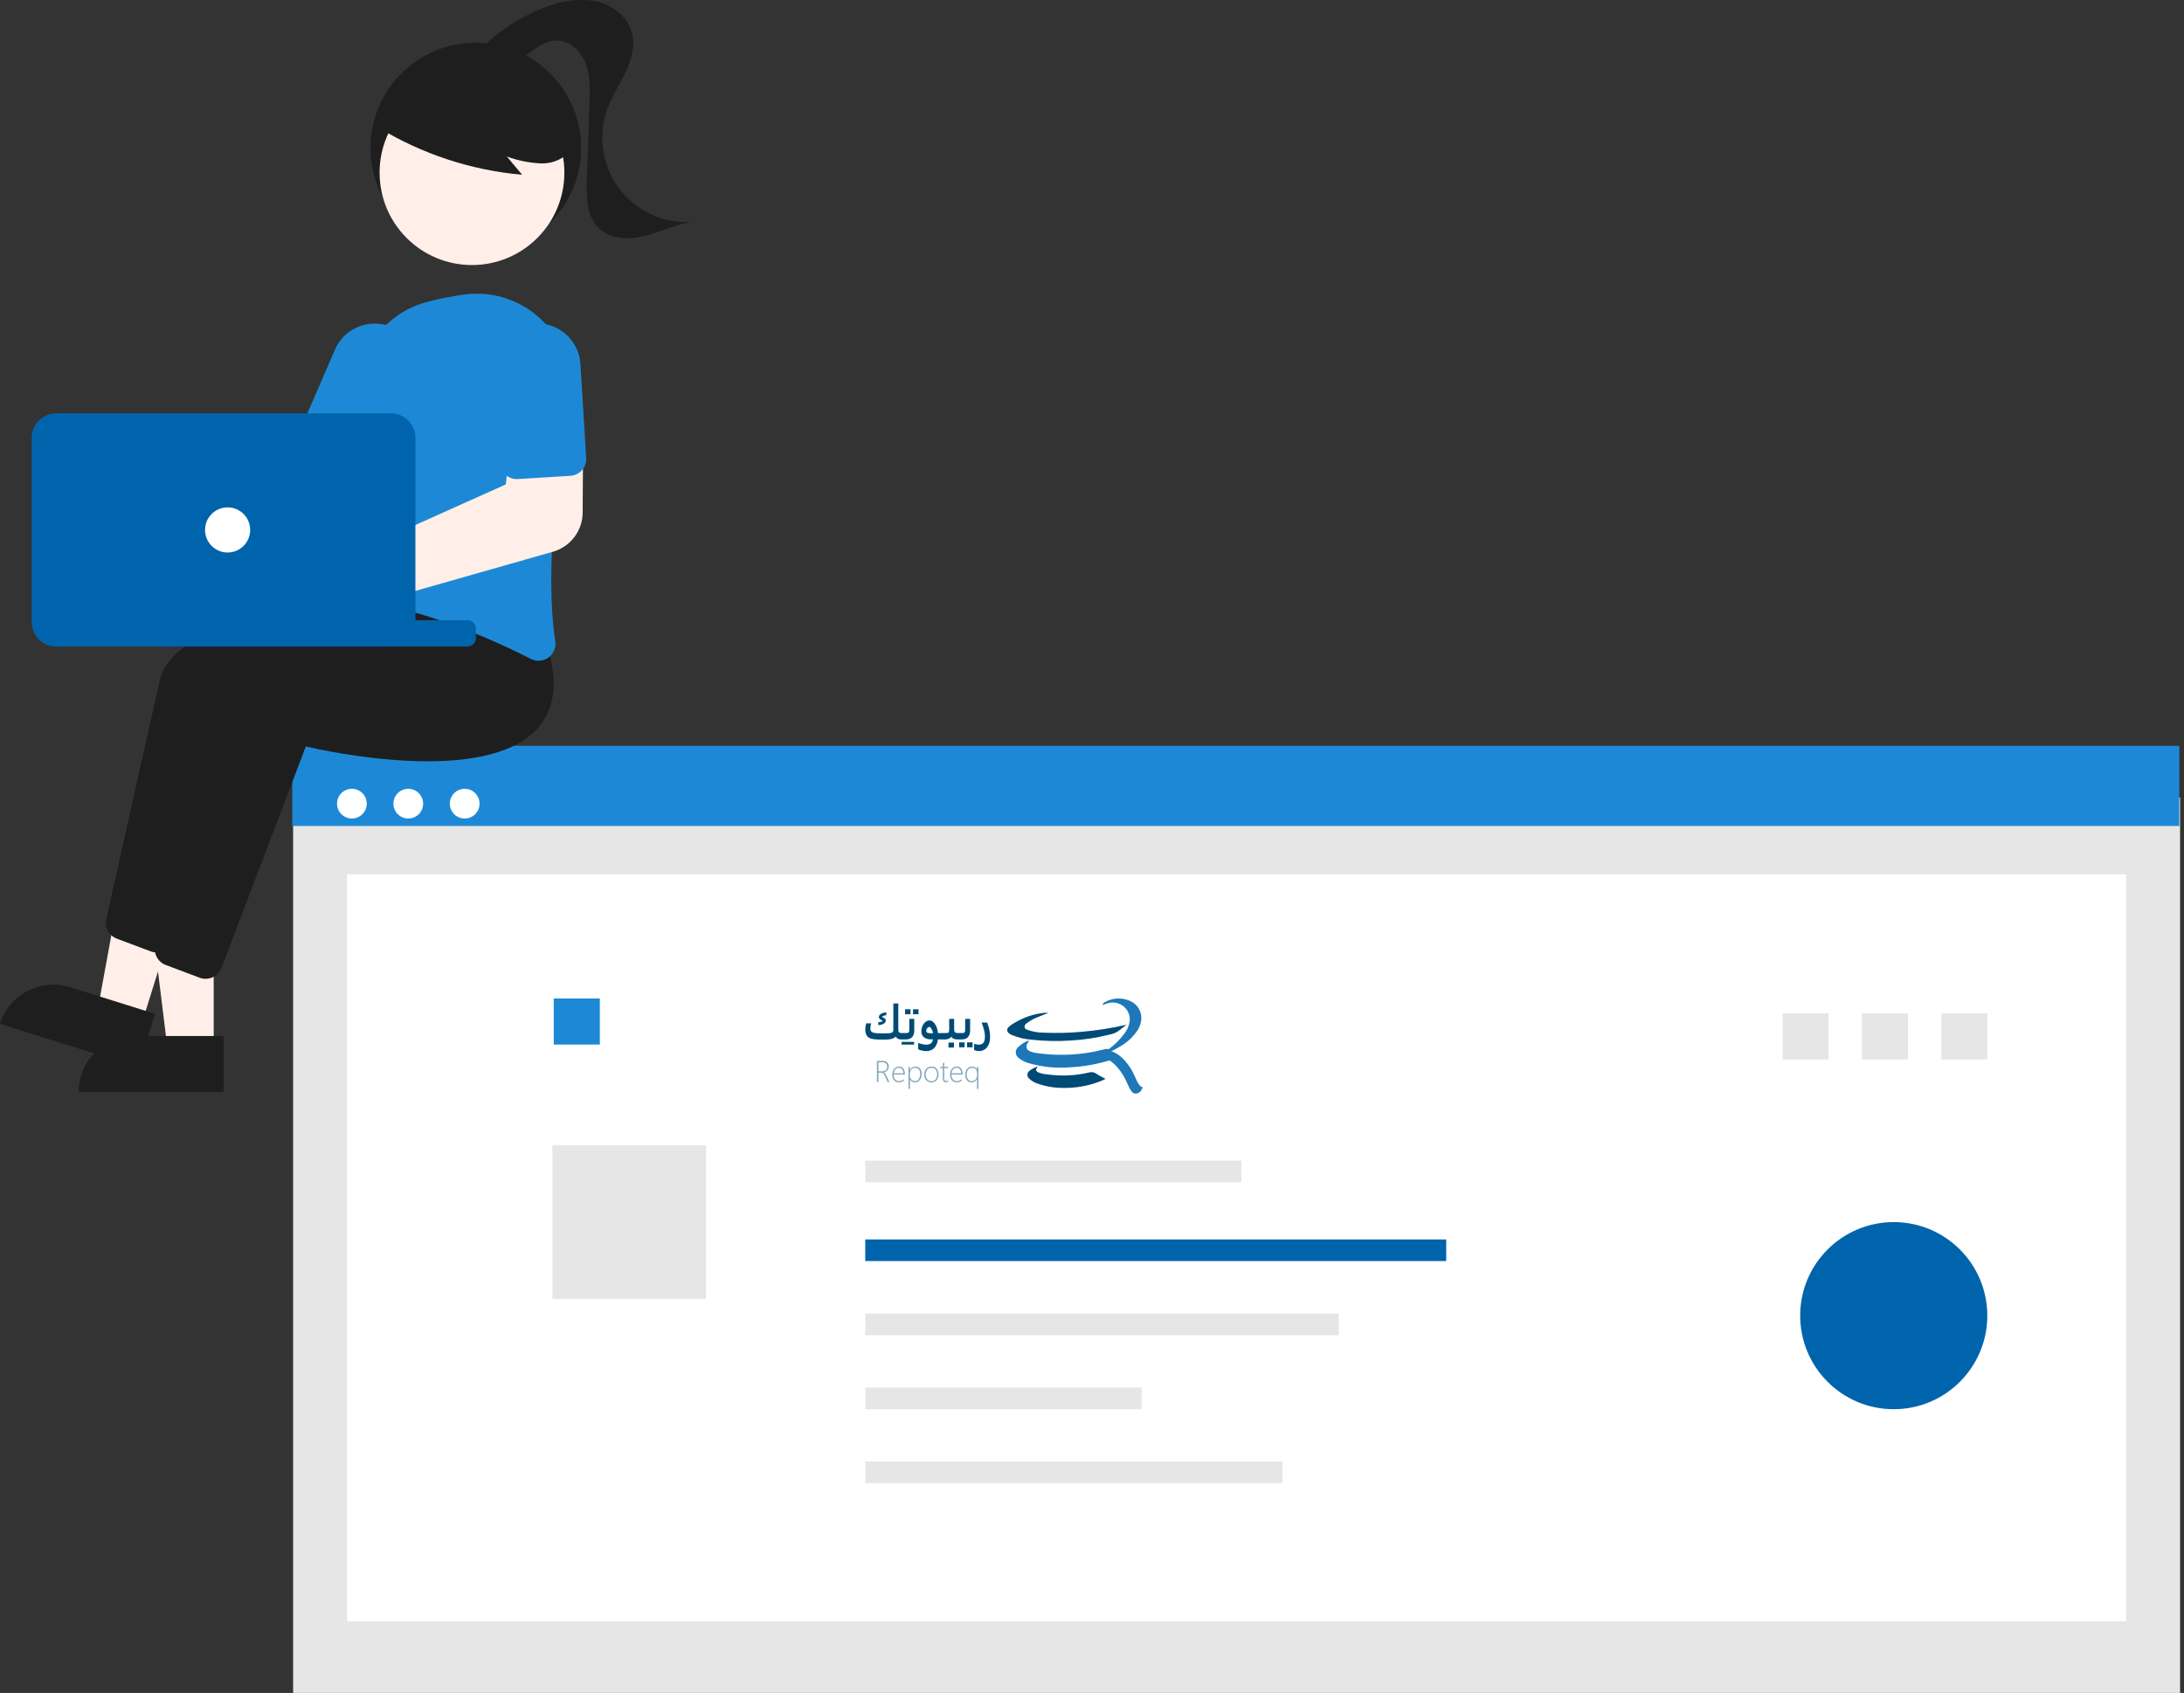 <svg width="467" height="362" viewBox="0 0 467 362" fill="none" xmlns="http://www.w3.org/2000/svg"><rect x="0" y="0" width="467" height="362" fill="#333333" stroke="none"/><g id="Group 41 1" clip-path="url(#clip0_76_2)"><g id="Group 41"><path id="Rectangle 62" style="transform-origin: center; transform-box: fill-box; animation: translateYR 2s linear infinite;" d="M466.164 170.538H62.677V362H466.164V170.538Z" fill="#E6E6E6"/><path id="Rectangle 75" d="M454.627 186.956H74.215V346.698H454.627V186.956Z" fill="white"/><path id="Rectangle 76" style="transform-origin: center; transform-box: fill-box; animation: translateY 2s linear infinite;" d="M391.009 216.689H381.158V226.54H391.009V216.689Z" fill="#E6E6E6"/><path id="box" style="transform-origin: center; transform-box: fill-box; animation: pulsecust 2s linear infinite;" d="M128.259 213.506H118.408V223.357H128.259V213.506Z" fill="#1D89D6"/><path id="large_box" style="transform-origin: center; transform-box: fill-box; animation: translateX 2s linear infinite;" d="M150.959 244.906H118.123V277.742H150.959V244.906Z" fill="#E6E6E6"/><path id="Rectangle 80" d="M465.992 159.476H62.505V176.617H465.992V159.476Z" fill="#1D89D6"/><path id="Ellipse 90" d="M75.243 175.026C76.998 175.026 78.42 173.604 78.42 171.849C78.42 170.094 76.998 168.672 75.243 168.672C73.488 168.672 72.066 170.094 72.066 171.849C72.066 173.604 73.488 175.026 75.243 175.026Z" fill="white"/><path id="Ellipse 91" d="M87.302 175.026C89.057 175.026 90.479 173.604 90.479 171.849C90.479 170.094 89.057 168.672 87.302 168.672C85.547 168.672 84.125 170.094 84.125 171.849C84.125 173.604 85.547 175.026 87.302 175.026Z" fill="white"/><path id="Ellipse 92" d="M99.362 175.026C101.117 175.026 102.539 173.604 102.539 171.849C102.539 170.094 101.117 168.672 99.362 168.672C97.607 168.672 96.185 170.094 96.185 171.849C96.185 173.604 97.607 175.026 99.362 175.026Z" fill="white"/><path id="Rectangle 81" d="M265.462 248.19H185.014V252.808H265.462V248.19Z" fill="#E6E6E6"/><path id="translation" style="transform-origin: center; transform-box: fill-box; animation: translateX 3s linear infinite;" d="M309.244 265.035H185.014V269.653H309.244V265.035Z" fill="#0064AD"/><path id="Rectangle 83" d="M286.259 280.905H185.014V285.523H286.259V280.905Z" fill="#E6E6E6"/><path id="Rectangle 84" d="M244.119 296.717H185.014V301.335H244.119V296.717Z" fill="#E6E6E6"/><path id="Rectangle 85" d="M274.219 312.527H185.014V317.145H274.219V312.527Z" fill="#E6E6E6"/><path id="Rectangle 88" style="transform-origin: center; transform-box: fill-box; animation: pulsecust 2s linear infinite;" d="M407.975 216.689H398.124V226.54H407.975V216.689Z" fill="#E6E6E6"/><path id="Rectangle 90" style="transform-origin: center; transform-box: fill-box; animation: translateYR 2s linear infinite;" d="M424.941 216.689H415.09V226.54H424.941V216.689Z" fill="#E6E6E6"/><path id="puls" style="transform-origin: center; transform-box: fill-box; animation: pulsecust 2s linear infinite;" opacity="0.997" d="M404.934 301.334C415.982 301.334 424.939 292.377 424.939 281.329C424.939 270.281 415.982 261.324 404.934 261.324C393.886 261.324 384.929 270.281 384.929 281.329C384.929 292.377 393.886 301.334 404.934 301.334Z" fill="#0064AD"/><path id="Ellipse 97" d="M101.745 54.168C114.184 54.168 124.267 44.084 124.267 31.646C124.267 19.207 114.184 9.124 101.745 9.124C89.306 9.124 79.223 19.207 79.223 31.646C79.223 44.084 89.306 54.168 101.745 54.168Z" fill="#1E1E1E"/><path id="Path 630" d="M45.696 224.348H35.832L31.14 186.311H45.694L45.696 224.348Z" fill="#FFEFE8"/><path id="Path 631" d="M28.791 221.531H47.809V233.506H16.816C16.816 230.33 18.078 227.284 20.323 225.038C22.569 222.793 25.615 221.531 28.791 221.531Z" fill="#1E1E1E"/><path id="Path 632" d="M30.303 218.847L20.89 215.894L27.802 178.194L41.688 182.552L30.303 218.847Z" fill="#FFEFE8"/><path id="Path 633" d="M15.011 211.097L33.157 216.792L29.571 228.218L0 218.938C0.951 215.908 3.067 213.38 5.882 211.91C8.697 210.44 11.981 210.148 15.011 211.099V211.099V211.097Z" fill="#1E1E1E"/><path id="Path 634" d="M33.51 203.668C33.079 203.668 32.652 203.59 32.249 203.439L24.991 200.719C24.176 200.411 23.5 199.82 23.084 199.055C22.668 198.289 22.542 197.4 22.727 196.549C24.554 188.336 30.779 160.376 34.187 145.378C38.229 127.589 97.204 124.284 99.712 124.152L99.918 124.141L106.552 132.474C108.952 140.179 108.189 146.189 104.294 150.338C92.926 162.438 58.986 154.931 54.939 153.981L36.901 201.337C36.638 202.023 36.174 202.613 35.569 203.029C34.963 203.445 34.246 203.668 33.512 203.668H33.51Z" fill="#1E1E1E"/><path id="Path 635" d="M43.967 209.3C43.536 209.3 43.109 209.222 42.706 209.071L35.45 206.35C34.635 206.042 33.959 205.451 33.543 204.686C33.127 203.92 33.001 203.031 33.186 202.18C35.013 193.967 41.238 166.007 44.646 151.01C48.688 133.221 107.663 129.916 110.171 129.784L110.377 129.773L117.009 138.109C119.409 145.814 118.646 151.824 114.751 155.973C103.383 168.073 69.443 160.566 65.396 159.615L47.355 206.969C47.092 207.655 46.628 208.245 46.023 208.661C45.417 209.077 44.7 209.3 43.966 209.3H43.967Z" fill="#1E1E1E"/><path id="Path 636" d="M22.978 93.451C23.244 93.807 23.483 94.184 23.69 94.578L63.362 98.758L69.074 90.928L82.017 98.002L70.8 117.002L22.145 104.599C20.917 105.796 19.355 106.591 17.664 106.878C15.974 107.165 14.236 106.93 12.682 106.206C11.129 105.481 9.832 104.3 8.966 102.821C8.099 101.342 7.704 99.633 7.832 97.924C7.959 96.214 8.605 94.584 9.682 93.25C10.759 91.916 12.217 90.942 13.861 90.456C15.505 89.971 17.259 89.998 18.887 90.533C20.516 91.068 21.943 92.087 22.979 93.453L22.978 93.451Z" fill="#FEB8B8"/><path id="Path 637" d="M115.169 141.298C114.595 141.297 114.03 141.16 113.52 140.898C105.587 136.864 90.14 129.879 75.82 128.417C75.33 128.369 74.855 128.219 74.426 127.977C73.997 127.734 73.624 127.405 73.33 127.01C73.03 126.611 72.816 126.154 72.701 125.668C72.586 125.182 72.572 124.677 72.66 124.186C73.953 117.031 76.918 98.81 76.536 84.208C76.424 79.718 77.842 75.323 80.559 71.747C83.275 68.17 87.128 65.624 91.483 64.527V64.527C94.104 63.835 96.766 63.31 99.454 62.955C102.544 62.564 105.683 62.901 108.619 63.941C111.554 64.981 114.206 66.694 116.361 68.943C118.516 71.192 120.114 73.914 121.028 76.892C121.941 79.869 122.145 83.02 121.622 86.09C119.068 101.223 116.492 122.359 118.731 137.114C118.834 137.776 118.752 138.453 118.494 139.071C118.235 139.688 117.811 140.223 117.268 140.614C116.658 141.058 115.923 141.298 115.169 141.298Z" fill="#1D89D6"/><path id="Path 638" d="M77.266 102.807C76.772 102.806 76.282 102.704 75.829 102.507L65.494 98.034C64.614 97.652 63.921 96.936 63.568 96.043C63.215 95.151 63.23 94.155 63.61 93.274L71.599 74.82C72.557 72.561 74.374 70.776 76.648 69.857C77.775 69.402 78.98 69.173 80.194 69.183C81.409 69.194 82.61 69.443 83.728 69.918C84.846 70.392 85.86 71.083 86.712 71.949C87.563 72.815 88.236 73.841 88.691 74.967C89.146 76.094 89.375 77.298 89.365 78.513C89.354 79.728 89.105 80.929 88.63 82.047L88.577 82.169L80.588 100.624C80.307 101.272 79.843 101.823 79.253 102.211C78.663 102.599 77.972 102.807 77.266 102.808V102.807Z" fill="#1D89D6"/><path id="Ellipse 98" d="M100.922 56.674C111.833 56.674 120.678 47.829 120.678 36.918C120.678 26.007 111.833 17.162 100.922 17.162C90.011 17.162 81.166 26.007 81.166 36.918C81.166 47.829 90.011 56.674 100.922 56.674Z" fill="#FFEFE8"/><path id="Path 639" d="M80.811 27.21C90.169 32.923 100.719 36.399 111.64 37.368L108.39 33.475C110.756 34.35 113.246 34.844 115.767 34.94C117.029 34.977 118.282 34.717 119.426 34.181C120.569 33.646 121.572 32.85 122.352 31.858C122.989 30.827 123.367 29.658 123.454 28.45C123.541 27.242 123.334 26.03 122.852 24.919C121.862 22.701 120.321 20.773 118.375 19.319C114.926 16.591 110.856 14.758 106.527 13.985C102.198 13.211 97.745 13.52 93.565 14.885C90.697 15.742 88.129 17.39 86.154 19.639C84.281 21.95 80.676 24.008 81.634 26.824L80.811 27.21Z" fill="#1E1E1E"/><path id="Path 640" d="M102.689 10.568C106.628 6.573 111.396 3.49 116.655 1.537C119.992 0.133 123.653 -0.322 127.232 0.224C130.761 0.934 134.097 3.375 135.082 6.837C135.882 9.668 135.056 12.716 133.807 15.382C132.558 18.048 130.89 20.518 129.88 23.282C128.849 26.102 128.539 29.136 128.978 32.107C129.417 35.077 130.591 37.892 132.393 40.294C134.196 42.696 136.569 44.609 139.299 45.861C142.029 47.113 145.028 47.663 148.024 47.462C144.557 47.927 141.362 49.556 137.973 50.423C134.584 51.29 130.585 51.232 128.067 48.803C125.403 46.234 125.349 42.058 125.478 38.36L126.052 21.866C126.152 19.066 126.233 16.166 125.222 13.551C124.211 10.936 121.808 8.642 119.002 8.666C116.876 8.684 114.994 9.972 113.288 11.243C111.582 12.514 109.778 13.868 107.66 14.058C105.542 14.248 103.124 12.682 103.282 10.558" fill="#1E1E1E"/><path id="Path 641" d="M67.708 136.223C66.399 136.222 65.106 135.93 63.923 135.369C62.741 134.808 61.697 133.991 60.868 132.978C60.039 131.965 59.444 130.781 59.128 129.51C58.812 128.24 58.781 126.915 59.038 125.631C59.295 124.348 59.834 123.137 60.616 122.087C61.397 121.037 62.402 120.173 63.558 119.557C64.713 118.942 65.991 118.591 67.299 118.529C68.606 118.467 69.911 118.696 71.12 119.199C71.484 119.353 71.836 119.531 72.175 119.734L108.164 103.578L109.175 93.817L124.688 93.402L124.588 109.652C124.569 111.535 123.944 113.361 122.805 114.86C121.665 116.359 120.073 117.451 118.264 117.973L76.176 129.949C76.095 130.227 75.999 130.5 75.889 130.768C75.214 132.381 74.078 133.759 72.623 134.729C71.168 135.699 69.46 136.218 67.711 136.221L67.708 136.223Z" fill="#FFEFE8"/><path id="Path 642" d="M123.373 101.363C122.932 101.586 122.45 101.717 121.956 101.746L110.716 102.437C109.758 102.495 108.817 102.17 108.098 101.535C107.379 100.899 106.941 100.005 106.881 99.047L105.647 78.975C105.572 77.763 105.737 76.547 106.132 75.398C106.528 74.25 107.145 73.19 107.95 72.28C108.754 71.37 109.73 70.627 110.822 70.094C111.914 69.561 113.099 69.249 114.312 69.174C115.524 69.099 116.74 69.264 117.889 69.659C119.037 70.055 120.097 70.672 121.007 71.477C121.917 72.281 122.66 73.257 123.193 74.349C123.726 75.441 124.038 76.626 124.113 77.839L125.347 97.911C125.39 98.616 125.226 99.318 124.875 99.931C124.525 100.544 124.003 101.042 123.374 101.363H123.373Z" fill="#1D89D6"/><path id="Rectangle 91" d="M99.981 132.621H34.361C33.379 132.621 32.583 133.417 32.583 134.399V136.473C32.583 137.455 33.379 138.251 34.361 138.251H99.981C100.963 138.251 101.759 137.455 101.759 136.473V134.399C101.759 133.417 100.963 132.621 99.981 132.621Z" fill="#0064AD"/><path id="Path 643" d="M6.781 133.024V93.609C6.783 92.223 7.334 90.894 8.314 89.914C9.294 88.934 10.623 88.383 12.009 88.381H83.598C84.984 88.383 86.313 88.934 87.293 89.914C88.273 90.894 88.824 92.223 88.826 93.609V133.024C88.824 134.41 88.273 135.739 87.293 136.719C86.313 137.699 84.984 138.25 83.598 138.252H12.014C10.628 138.25 9.299 137.699 8.319 136.719C7.339 135.739 6.788 134.41 6.786 133.024H6.781Z" fill="#0064AD"/><path id="Ellipse 99" d="M48.67 118.144C51.335 118.144 53.496 115.983 53.496 113.318C53.496 110.653 51.335 108.492 48.67 108.492C46.005 108.492 43.844 110.653 43.844 113.318C43.844 115.983 46.005 118.144 48.67 118.144Z" fill="white"/><g id="translate" style="transform-origin: center; transform-box: fill-box; animation: translateY 3s linear infinite;"><g id="Logo"><g id="Group 1"><path id="translate_3" fill-rule="evenodd" clip-rule="evenodd" d="M221.881 228.068C221.881 228.224 221.781 228.257 221.725 228.33C221.44 228.725 221.499 229.042 221.912 229.261C222.566 229.542 223.265 229.704 223.976 229.739C226.927 230.16 229.932 230.024 232.833 229.339C233.099 229.251 233.383 229.228 233.66 229.273C233.937 229.317 234.199 229.428 234.424 229.596C235.053 230.007 235.712 230.371 236.395 230.685C235.871 230.988 235.316 231.231 234.739 231.412C232.368 232.261 229.862 232.674 227.344 232.631C225.43 232.646 223.528 232.316 221.731 231.656C221.132 231.454 220.584 231.124 220.125 230.69C219.984 230.588 219.871 230.453 219.795 230.297C219.718 230.142 219.681 229.969 219.687 229.796C219.693 229.622 219.741 229.453 219.828 229.302C219.915 229.152 220.037 229.025 220.184 228.933C220.686 228.533 221.263 228.239 221.881 228.068V228.068Z" fill="#004A76"/><path id="translate_2" fill-rule="evenodd" clip-rule="evenodd" d="M240.871 219.138C240.16 219.638 239.511 220.225 238.815 220.68C238.32 220.95 237.784 221.138 237.229 221.235C234.471 221.931 231.651 222.357 228.81 222.506C226.121 222.682 223.422 222.626 220.743 222.337C219.212 222.237 217.709 221.884 216.294 221.291C216.122 221.212 215.958 221.114 215.807 220.999C215.682 220.928 215.576 220.826 215.501 220.703C215.425 220.58 215.382 220.44 215.376 220.296C215.369 220.152 215.399 220.009 215.462 219.88C215.526 219.75 215.622 219.639 215.74 219.557C216.11 219.213 216.526 218.921 216.975 218.689C218.854 217.563 220.95 216.847 223.126 216.589C223.44 216.557 223.758 216.589 224.192 216.589C223.351 216.921 222.612 217.189 221.882 217.505C221.024 217.826 220.22 218.276 219.498 218.839C219.369 218.917 219.263 219.027 219.188 219.157C219.114 219.288 219.074 219.435 219.072 219.586C219.099 219.962 219.39 220.079 219.617 220.179C220.735 220.602 221.921 220.817 223.117 220.813C225.864 220.938 228.616 220.875 231.354 220.623C234.49 220.356 237.603 219.869 240.671 219.165C240.734 219.151 240.803 219.147 240.871 219.138Z" fill="#004A76"/><g id="translate_1"><path id="Path 3" fill-rule="evenodd" clip-rule="evenodd" d="M220.107 222.439C219.96 222.673 219.854 222.832 219.756 223C219.29 223.8 219.448 224.444 220.188 224.777C220.617 224.968 221.071 225.097 221.536 225.159C225.568 225.755 229.671 225.68 233.679 224.938C234.592 224.762 235.5 224.538 236.406 224.318C236.562 224.266 236.731 224.265 236.889 224.314C237.046 224.363 237.184 224.46 237.283 224.592C237.814 225.201 238.473 225.687 239.212 226.014C238.531 226.37 237.806 226.636 237.057 226.806C234.354 227.609 231.565 228.086 228.749 228.228C225.785 228.463 222.804 228.158 219.949 227.328C219.154 227.109 218.416 226.721 217.786 226.19C217.606 226.058 217.46 225.886 217.357 225.688C217.254 225.489 217.198 225.27 217.194 225.047C217.189 224.824 217.236 224.603 217.33 224.401C217.424 224.199 217.564 224.021 217.738 223.881C218.41 223.23 219.22 222.737 220.107 222.439V222.439Z" fill="#1D77B8"/><path id="Path 4" d="M243.752 232.164C243.51 231.881 243.306 231.569 243.144 231.234C242.95 230.851 242.75 230.417 242.544 229.934C242.324 229.427 242.066 228.938 241.774 228.469C241.443 227.944 241.075 227.443 240.674 226.969C240.295 226.516 239.868 226.104 239.401 225.742C238.976 225.411 238.51 225.136 238.016 224.922C237.69 224.781 237.345 224.689 236.992 224.649L234.986 224.666L234.997 225.957C235.456 225.968 235.908 226.067 236.329 226.25C236.823 226.464 237.289 226.739 237.714 227.07C238.181 227.432 238.608 227.844 238.987 228.297C239.388 228.771 239.756 229.272 240.087 229.797C240.38 230.266 240.637 230.755 240.857 231.262C241.066 231.746 241.266 232.179 241.457 232.562C241.619 232.897 241.823 233.209 242.065 233.492C242.163 233.606 242.285 233.697 242.422 233.757C242.56 233.818 242.709 233.847 242.859 233.843C243.063 233.842 243.264 233.791 243.444 233.694C243.623 233.598 243.782 233.468 243.912 233.311C244.043 233.154 244.147 232.976 244.221 232.786C244.259 232.689 244.287 232.588 244.306 232.486C244.091 232.442 243.896 232.329 243.752 232.164Z" fill="#1D77B8"/><path id="Path 5" fill-rule="evenodd" clip-rule="evenodd" d="M235.448 225.676C235.722 225.163 236.226 224.962 236.639 224.654C238.191 223.592 239.541 222.262 240.624 220.725C241.25 219.858 241.587 218.815 241.587 217.746C241.545 217.2 241.38 216.671 241.107 216.197C240.833 215.722 240.456 215.316 240.004 215.006C239.553 214.697 239.037 214.493 238.496 214.408C237.955 214.324 237.402 214.362 236.878 214.52C236.51 214.626 236.151 214.761 235.766 214.889C235.775 214.764 235.82 214.645 235.896 214.545C235.971 214.445 236.074 214.368 236.191 214.325C237.101 213.789 238.138 213.507 239.194 213.507C240.25 213.507 241.287 213.789 242.197 214.325C244.187 215.637 244.617 218.058 243.268 220.268C242.27 221.77 240.92 223.006 239.335 223.868C238.277 224.504 237.164 225.043 236.01 225.481C235.827 225.553 235.636 225.612 235.448 225.676Z" fill="#1D77B8"/></g></g><g id="Group 2"><path id="Path 6" d="M187.814 218.575C188.396 218.538 188.687 218.438 188.687 218.275C188.685 218.258 188.679 218.241 188.669 218.227C188.659 218.213 188.646 218.202 188.63 218.195C188.592 218.172 188.545 218.147 188.49 218.12C188.435 218.093 188.374 218.063 188.308 218.028C188.242 217.993 188.18 217.949 188.126 217.898C188.069 217.844 188.022 217.781 187.986 217.711C187.946 217.629 187.926 217.538 187.929 217.447C187.928 217.313 187.973 217.183 188.056 217.078C188.151 216.959 188.268 216.86 188.4 216.786C188.558 216.695 188.725 216.624 188.9 216.574C189.1 216.515 189.304 216.472 189.511 216.444V217.084C189.286 217.105 189.065 217.155 188.852 217.231C188.719 217.289 188.652 217.356 188.652 217.431C188.653 217.449 188.659 217.466 188.669 217.481C188.679 217.496 188.693 217.508 188.709 217.516C188.747 217.539 188.794 217.564 188.849 217.591L189.031 217.678C189.097 217.709 189.159 217.751 189.213 217.8C189.269 217.851 189.316 217.911 189.353 217.977C189.393 218.055 189.413 218.141 189.41 218.229C189.407 218.347 189.373 218.461 189.31 218.561C189.235 218.681 189.135 218.783 189.016 218.861C188.862 218.963 188.693 219.041 188.516 219.093C188.286 219.161 188.049 219.2 187.81 219.208L187.814 218.575ZM192.08 219.902C192.08 220.075 192.085 220.224 192.095 220.351C192.101 220.462 192.135 220.57 192.195 220.665C192.257 220.753 192.346 220.818 192.449 220.85C192.607 220.896 192.772 220.916 192.936 220.91V222.267H192.706C192.458 222.274 192.211 222.224 191.985 222.12C191.791 222.026 191.635 221.868 191.543 221.673H191.513C191.368 221.824 191.193 221.943 190.999 222.022C190.787 222.109 190.566 222.173 190.34 222.212C190.085 222.257 189.826 222.284 189.567 222.292C189.291 222.302 189.003 222.307 188.704 222.307C188.405 222.307 188.101 222.303 187.793 222.295C187.495 222.287 187.214 222.266 186.95 222.233C186.702 222.203 186.458 222.151 186.219 222.078C186.012 222.017 185.819 221.917 185.65 221.784C185.532 221.693 185.431 221.582 185.35 221.457C185.27 221.331 185.205 221.197 185.155 221.057C185.105 220.916 185.069 220.771 185.048 220.623C185.027 220.474 185.016 220.324 185.016 220.174C185.016 219.945 185.033 219.716 185.068 219.49C185.103 219.267 185.148 219.046 185.205 218.826H186.273C186.246 218.949 186.223 219.06 186.203 219.158C186.183 219.256 186.166 219.347 186.151 219.432C186.136 219.517 186.126 219.599 186.119 219.679C186.112 219.759 186.109 219.841 186.109 219.924C186.108 220.057 186.125 220.19 186.161 220.318C186.204 220.449 186.289 220.563 186.403 220.642C186.5 220.714 186.609 220.77 186.725 220.807C186.882 220.856 187.043 220.89 187.207 220.907C187.4 220.93 187.629 220.946 187.896 220.954C188.163 220.962 188.479 220.966 188.844 220.966C189.283 220.966 189.643 220.96 189.924 220.949C190.148 220.946 190.372 220.914 190.588 220.854C190.726 220.819 190.846 220.735 190.925 220.617C190.995 220.48 191.028 220.327 191.02 220.173V214.573H192.085L192.08 219.902ZM192.78 222.786H195.46V223.365H192.785L192.78 222.786ZM193.588 222.267H192.929C192.873 222.266 192.818 222.248 192.772 222.215C192.726 222.182 192.691 222.137 192.672 222.084C192.607 221.926 192.577 221.755 192.585 221.584C192.577 221.413 192.607 221.242 192.672 221.084C192.692 221.031 192.728 220.984 192.775 220.952C192.821 220.919 192.877 220.902 192.934 220.902H193.643C193.776 220.902 193.893 220.897 193.992 220.887C194.08 220.881 194.164 220.853 194.239 220.807C194.308 220.758 194.359 220.688 194.384 220.607C194.42 220.486 194.436 220.361 194.431 220.235V217.865H195.494V220.284C195.506 220.624 195.453 220.964 195.337 221.284C195.249 221.517 195.105 221.725 194.918 221.89C194.742 222.036 194.535 222.139 194.312 222.19C194.076 222.244 193.834 222.27 193.592 222.267H193.588ZM194.696 216.873H193.523V215.82H194.696V216.873ZM196.403 216.873H195.23V215.82H196.403V216.873ZM196.343 223.01C196.526 223.077 196.696 223.135 196.854 223.185C197.012 223.235 197.161 223.273 197.301 223.3C197.433 223.329 197.567 223.349 197.701 223.362C197.828 223.373 197.952 223.379 198.075 223.379C198.273 223.383 198.471 223.356 198.661 223.299C198.806 223.253 198.941 223.182 199.061 223.089C199.164 223.008 199.25 222.908 199.315 222.795C199.375 222.69 199.421 222.578 199.452 222.461C199.459 222.438 199.466 222.404 199.474 222.361C199.482 222.318 199.489 222.277 199.496 222.239H199.047C198.503 222.276 197.963 222.114 197.53 221.782C197.351 221.615 197.21 221.411 197.12 221.183C197.029 220.956 196.99 220.711 197.006 220.467C197.007 220.191 197.053 219.917 197.143 219.656C197.229 219.396 197.353 219.15 197.512 218.927C197.659 218.72 197.843 218.542 198.056 218.403C198.25 218.273 198.478 218.204 198.712 218.203C198.963 218.201 199.207 218.278 199.412 218.423C199.656 218.61 199.86 218.844 200.012 219.112C200.168 219.366 200.29 219.639 200.374 219.925C200.469 220.246 200.533 220.575 200.566 220.908H201.449V222.265H200.549C200.511 222.608 200.427 222.944 200.3 223.265C200.186 223.555 200.019 223.822 199.809 224.053C199.601 224.276 199.349 224.453 199.068 224.572C198.751 224.702 198.411 224.766 198.068 224.759C197.928 224.759 197.79 224.752 197.654 224.739C197.514 224.725 197.374 224.703 197.237 224.672C197.096 224.641 196.95 224.601 196.8 224.552C196.65 224.503 196.492 224.444 196.326 224.375L196.343 223.01ZM199.422 220.55C199.382 220.43 199.335 220.313 199.282 220.198C199.233 220.091 199.174 219.988 199.107 219.891C199.052 219.809 198.985 219.735 198.907 219.674C198.843 219.622 198.764 219.594 198.682 219.592C198.593 219.593 198.507 219.624 198.438 219.679C198.361 219.738 198.293 219.809 198.238 219.889C198.182 219.969 198.137 220.056 198.103 220.148C198.073 220.225 198.056 220.307 198.053 220.39C198.043 220.478 198.06 220.568 198.102 220.646C198.144 220.725 198.209 220.789 198.288 220.829C198.511 220.914 198.75 220.951 198.988 220.939H199.517C199.504 220.879 199.49 220.814 199.477 220.744C199.464 220.679 199.447 220.614 199.425 220.551L199.422 220.55ZM202.122 222.266H201.463C201.407 222.265 201.352 222.248 201.305 222.215C201.259 222.183 201.224 222.137 201.204 222.084C201.139 221.926 201.109 221.755 201.117 221.584C201.109 221.413 201.139 221.242 201.204 221.084C201.224 221.031 201.26 220.984 201.307 220.952C201.353 220.919 201.409 220.902 201.466 220.902H202.175C202.297 220.903 202.418 220.897 202.539 220.885C202.626 220.878 202.71 220.85 202.784 220.803C202.851 220.754 202.9 220.683 202.921 220.603C202.953 220.483 202.967 220.36 202.963 220.236V217.866H204.026V219.892C204.026 220.065 204.031 220.214 204.041 220.341C204.047 220.452 204.081 220.56 204.141 220.655C204.203 220.743 204.292 220.808 204.395 220.84C204.553 220.886 204.718 220.906 204.882 220.9V222.257H204.652C204.397 222.264 204.144 222.217 203.909 222.12C203.709 222.035 203.548 221.879 203.455 221.683H203.425C203.345 221.793 203.247 221.889 203.136 221.967C203.033 222.039 202.921 222.097 202.804 222.142C202.692 222.185 202.576 222.215 202.457 222.232C202.347 222.252 202.236 222.263 202.125 222.267L202.122 222.266ZM203.985 223.994H202.812V222.941H203.985V223.994ZM205.537 222.268H204.878C204.821 222.268 204.765 222.25 204.719 222.217C204.672 222.184 204.637 222.138 204.617 222.084C204.552 221.926 204.522 221.755 204.53 221.584C204.522 221.413 204.552 221.242 204.617 221.084C204.637 221.031 204.673 220.984 204.72 220.952C204.766 220.919 204.822 220.902 204.879 220.902H205.588C205.721 220.902 205.838 220.897 205.937 220.887C206.025 220.881 206.109 220.853 206.184 220.807C206.253 220.758 206.304 220.688 206.329 220.607C206.365 220.486 206.381 220.361 206.376 220.235V217.865H207.439V220.284C207.451 220.624 207.398 220.964 207.282 221.284C207.194 221.517 207.05 221.725 206.863 221.89C206.687 222.036 206.48 222.139 206.257 222.19C206.021 222.244 205.78 222.27 205.538 222.267L205.537 222.268ZM206.261 223.945H205.085V222.892H206.258L206.261 223.945ZM207.968 223.945H206.795V222.892H207.968V223.945ZM208.292 223.197C208.521 223.264 208.713 223.311 208.868 223.339C209.009 223.366 209.152 223.38 209.295 223.381C209.523 223.39 209.75 223.342 209.954 223.239C210.119 223.149 210.257 223.017 210.354 222.857C210.455 222.687 210.523 222.499 210.554 222.303C210.59 222.083 210.607 221.861 210.606 221.639C210.606 221.416 210.591 221.194 210.561 220.973C210.529 220.74 210.484 220.51 210.426 220.282C210.366 220.043 210.292 219.79 210.204 219.524C210.116 219.258 210.016 218.967 209.904 218.651H211.082C211.185 218.907 211.276 219.166 211.354 219.429C211.432 219.692 211.499 219.954 211.554 220.217C211.607 220.48 211.647 220.737 211.674 220.99C211.7 221.232 211.713 221.475 211.714 221.719C211.72 222.182 211.653 222.643 211.513 223.084C211.405 223.431 211.228 223.752 210.994 224.03C210.788 224.269 210.529 224.457 210.238 224.579C209.95 224.697 209.641 224.757 209.33 224.756C209.168 224.756 209.007 224.74 208.848 224.709C208.659 224.669 208.473 224.615 208.292 224.547V223.197Z" fill="#004A76"/><path id="Path 7" opacity="0.5" d="M189.819 231.367L189.219 230.049C189.14 229.84 189.013 229.652 188.849 229.501C188.714 229.404 188.55 229.355 188.384 229.361H187.825V231.367H187.514V226.867H188.763C189.105 226.847 189.442 226.963 189.7 227.189C189.814 227.298 189.903 227.43 189.962 227.577C190.02 227.723 190.048 227.88 190.041 228.038C190.051 228.334 189.952 228.623 189.762 228.851C189.559 229.078 189.282 229.227 188.98 229.272V229.285C189.225 229.433 189.409 229.664 189.501 229.935L190.171 231.367H189.819ZM187.826 227.151V229.078H188.601C188.898 229.094 189.19 228.997 189.419 228.808C189.52 228.714 189.6 228.599 189.652 228.471C189.703 228.343 189.726 228.205 189.719 228.067C189.726 227.942 189.705 227.816 189.658 227.7C189.61 227.584 189.538 227.479 189.446 227.394C189.227 227.22 188.951 227.132 188.671 227.149L187.826 227.151ZM191.09 229.767C191.068 230.137 191.176 230.504 191.396 230.803C191.497 230.926 191.626 231.024 191.772 231.089C191.918 231.154 192.077 231.184 192.236 231.177C192.623 231.167 192.995 231.026 193.291 230.777V231.085C192.967 231.319 192.577 231.443 192.177 231.44C191.988 231.446 191.799 231.408 191.626 231.331C191.453 231.254 191.299 231.139 191.177 230.994C190.901 230.634 190.765 230.187 190.794 229.735C190.781 229.305 190.923 228.884 191.194 228.55C191.319 228.395 191.477 228.27 191.658 228.187C191.839 228.103 192.036 228.062 192.235 228.068C192.411 228.058 192.587 228.092 192.747 228.165C192.907 228.238 193.047 228.349 193.155 228.489C193.385 228.826 193.498 229.23 193.475 229.638V229.767H191.09ZM193.171 229.507C193.178 229.198 193.084 228.895 192.904 228.644C192.822 228.543 192.718 228.462 192.599 228.408C192.48 228.355 192.35 228.33 192.22 228.336C192.081 228.331 191.943 228.355 191.814 228.407C191.685 228.459 191.568 228.537 191.471 228.636C191.256 228.877 191.127 229.182 191.105 229.504L193.171 229.507ZM194.571 230.794H194.558V232.844H194.271V228.151H194.56V228.813H194.573C194.68 228.585 194.852 228.395 195.067 228.265C195.281 228.136 195.526 228.07 195.775 228.072C195.956 228.063 196.137 228.096 196.303 228.17C196.469 228.243 196.616 228.354 196.731 228.494C196.975 228.825 197.095 229.231 197.071 229.642C197.092 230.108 196.953 230.566 196.677 230.942C196.556 231.102 196.398 231.231 196.217 231.318C196.036 231.405 195.837 231.447 195.636 231.442C195.415 231.45 195.196 231.393 195.006 231.277C194.817 231.162 194.666 230.994 194.571 230.794V230.794ZM194.558 229.594V229.994C194.551 230.298 194.658 230.595 194.858 230.824C194.957 230.938 195.08 231.028 195.219 231.088C195.357 231.148 195.507 231.176 195.658 231.171C195.816 231.173 195.972 231.135 196.112 231.061C196.251 230.988 196.37 230.88 196.458 230.749C196.677 230.421 196.785 230.032 196.766 229.639C196.784 229.297 196.684 228.959 196.483 228.682C196.395 228.567 196.28 228.475 196.149 228.414C196.018 228.352 195.875 228.322 195.73 228.327C195.566 228.318 195.401 228.347 195.25 228.413C195.099 228.478 194.966 228.578 194.86 228.704C194.655 228.956 194.547 229.273 194.556 229.598L194.558 229.594ZM199.158 231.44C198.95 231.45 198.742 231.413 198.55 231.333C198.357 231.253 198.185 231.132 198.045 230.977C197.763 230.642 197.617 230.214 197.635 229.777C197.608 229.319 197.762 228.869 198.064 228.524C198.21 228.373 198.385 228.255 198.58 228.177C198.775 228.099 198.984 228.063 199.193 228.072C199.396 228.062 199.598 228.097 199.786 228.175C199.974 228.253 200.142 228.371 200.279 228.521C200.563 228.871 200.705 229.314 200.679 229.764C200.699 230.206 200.553 230.639 200.271 230.979C200.132 231.134 199.96 231.257 199.767 231.337C199.575 231.418 199.366 231.454 199.158 231.444V231.44ZM199.18 228.332C199.01 228.325 198.841 228.355 198.684 228.421C198.527 228.488 198.387 228.588 198.274 228.715C198.034 229.016 197.914 229.395 197.937 229.779C197.919 230.148 198.038 230.51 198.271 230.797C198.383 230.924 198.521 231.025 198.677 231.091C198.833 231.157 199.002 231.188 199.171 231.18C199.339 231.19 199.507 231.161 199.662 231.096C199.818 231.03 199.956 230.93 200.066 230.803C200.291 230.503 200.402 230.132 200.38 229.758C200.405 229.38 200.295 229.006 200.068 228.703C199.957 228.579 199.82 228.481 199.666 228.417C199.512 228.354 199.346 228.326 199.18 228.336V228.332ZM202.746 231.317C202.614 231.383 202.47 231.42 202.322 231.424C201.847 231.424 201.609 231.139 201.609 230.57V228.41H201.031V228.146H201.609V227.311L201.753 227.261C201.803 227.246 201.851 227.231 201.897 227.214V228.146H202.745V228.41H201.897V230.532C201.884 230.699 201.92 230.867 202.002 231.014C202.044 231.066 202.099 231.107 202.161 231.133C202.223 231.159 202.291 231.17 202.358 231.163C202.494 231.158 202.627 231.118 202.744 231.047L202.746 231.317ZM203.452 229.766C203.43 230.136 203.538 230.503 203.758 230.802C203.859 230.925 203.988 231.023 204.134 231.088C204.28 231.153 204.439 231.183 204.598 231.176C204.985 231.166 205.357 231.025 205.653 230.776V231.084C205.329 231.318 204.939 231.442 204.539 231.439C204.35 231.445 204.161 231.407 203.988 231.33C203.815 231.253 203.661 231.138 203.539 230.993C203.263 230.633 203.127 230.186 203.156 229.734C203.143 229.304 203.285 228.883 203.556 228.549C203.681 228.394 203.839 228.269 204.02 228.186C204.201 228.102 204.398 228.061 204.597 228.067C204.773 228.057 204.949 228.09 205.109 228.164C205.269 228.237 205.409 228.348 205.517 228.488C205.747 228.825 205.86 229.229 205.837 229.637V229.767L203.452 229.766ZM205.53 229.502C205.537 229.193 205.443 228.89 205.263 228.639C205.181 228.538 205.077 228.457 204.958 228.403C204.839 228.35 204.709 228.325 204.579 228.331C204.44 228.326 204.302 228.35 204.173 228.402C204.044 228.454 203.927 228.532 203.83 228.631C203.615 228.872 203.486 229.177 203.464 229.499L205.53 229.502ZM208.911 232.839V230.775H208.898C208.79 230.988 208.623 231.165 208.416 231.284C208.209 231.403 207.971 231.458 207.733 231.444C207.548 231.45 207.364 231.413 207.196 231.336C207.028 231.259 206.88 231.145 206.763 231.001C206.503 230.659 206.373 230.237 206.396 229.808C206.371 229.348 206.52 228.895 206.814 228.54C206.945 228.389 207.109 228.268 207.292 228.187C207.476 228.106 207.675 228.067 207.875 228.072C208.086 228.058 208.296 228.108 208.478 228.215C208.661 228.322 208.807 228.481 208.898 228.672H208.911V228.151H209.2V232.844L208.911 232.839ZM208.911 229.433C208.922 229.143 208.822 228.861 208.632 228.642C208.533 228.537 208.413 228.454 208.279 228.401C208.145 228.347 208.001 228.323 207.857 228.331C207.699 228.328 207.542 228.361 207.398 228.428C207.255 228.495 207.128 228.593 207.028 228.716C206.792 229.023 206.674 229.404 206.698 229.791C206.677 230.153 206.781 230.512 206.992 230.807C207.081 230.924 207.196 231.019 207.328 231.083C207.46 231.147 207.606 231.179 207.753 231.176C207.913 231.186 208.073 231.161 208.222 231.101C208.371 231.041 208.504 230.949 208.613 230.831C208.814 230.596 208.921 230.296 208.913 229.987L208.911 229.433Z" fill="#004A76"/></g></g></g></g></g><defs><clipPath id="clip0_76_2"><rect width="466.163" height="362" fill="white"/></clipPath></defs><style> @keyframes translateX { 0%, 100% { transform: translateX(0px); } 50% { transform: translateX(-4px); } } @keyframes translateY { 0%, 100% { transform: translateY(0px); } 50% { transform: translateY(4px); } } @keyframes translateYR { 0%, 100% { transform: translateY(0px); } 50% { transform: translateY(-4px); } } @keyframes rotation { 0% { transform: rotate(0deg); } 50% { transform: rotate(10deg); } 100% { transform: rotate(0deg); } }@keyframes pulsecust { 0% { opacity: 1; transform: scale(1); } 50% { opacity: 0; transform: scale(1.5); } 100% { opacity: 1; transform: scale(1); } }</style></svg>